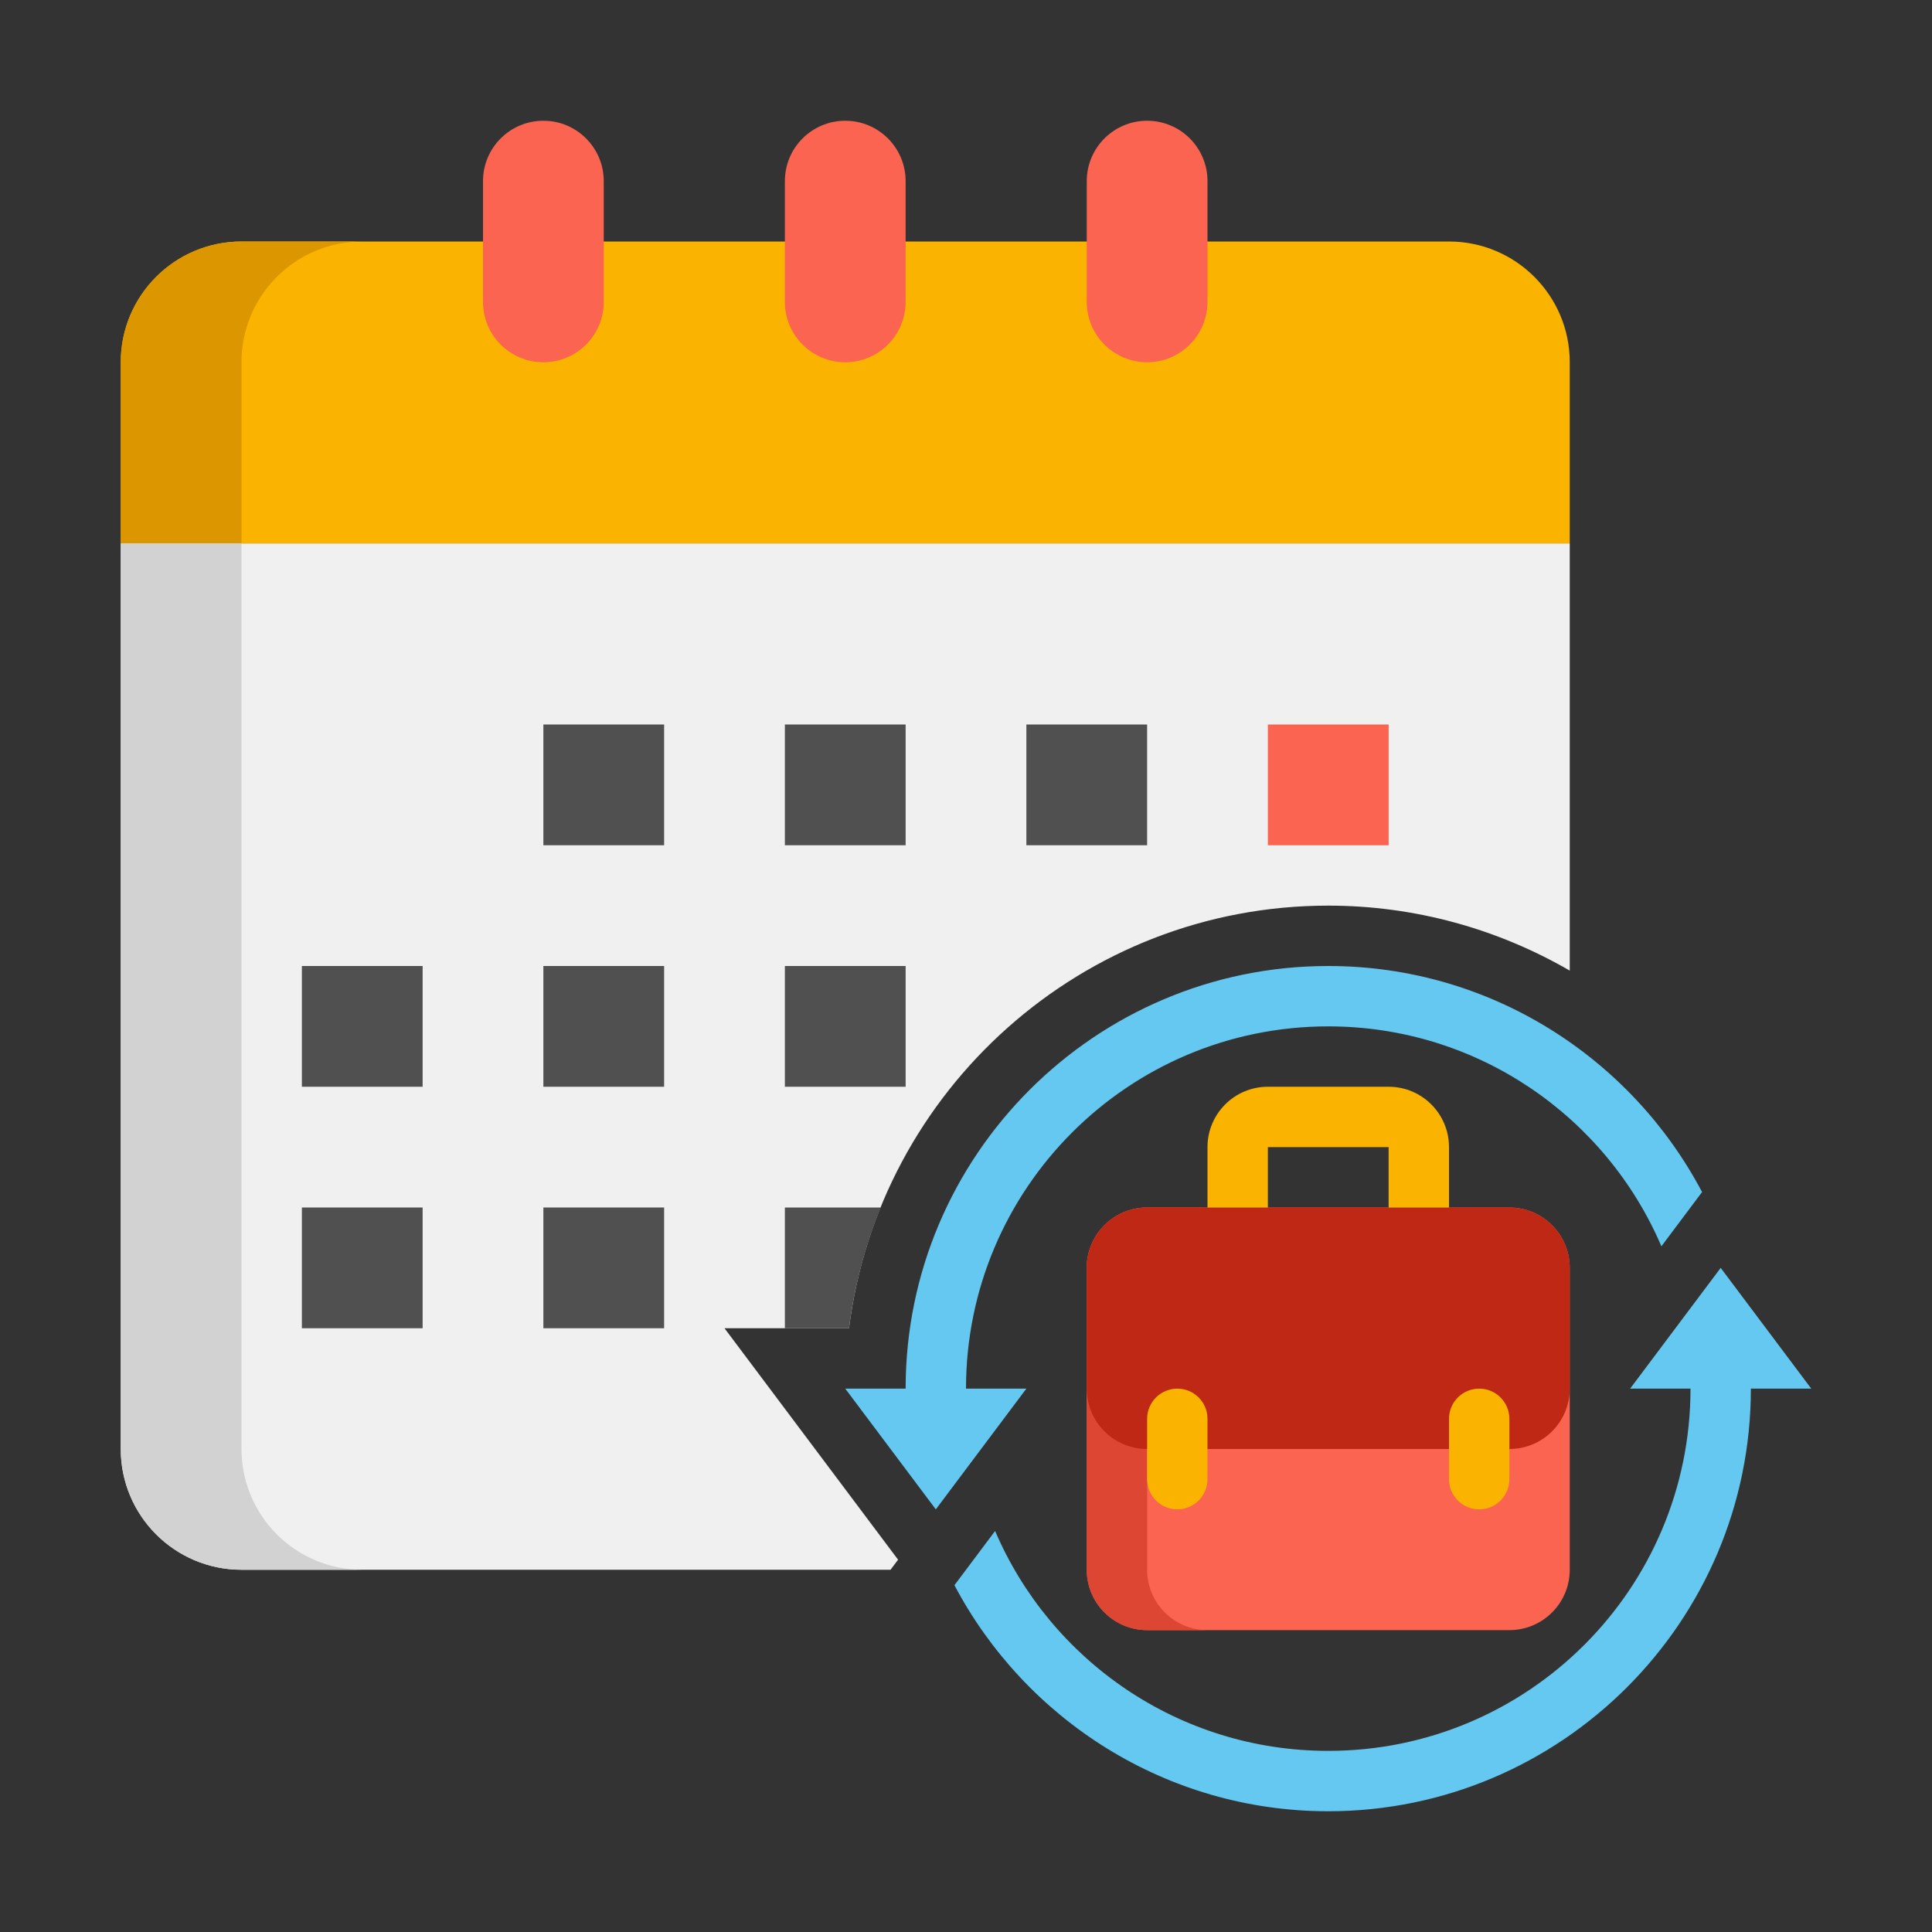 <svg height="512" viewBox="0 0 64 64" width="512" xmlns="http://www.w3.org/2000/svg"><rect x="0" y="0" width="64" height="64" fill="#333333" stroke="none"/><g id="Icons"><g><g><path d="m29.75 51.667-5.75-7.667h4.125c.987-7.882 7.73-14 15.875-14 2.868 0 5.612.77 8 2.153v-14.153h-48v30c0 2.209 1.791 4 4 4h21.5z" fill="#f0f0f0"/></g><g><path d="m52 18h-48v-6c0-2.209 1.791-4 4-4h40c2.209 0 4 1.791 4 4z" fill="#fab400"/></g><g><path d="m12 8h-4c-2.209 0-4 1.791-4 4v6h4v-6c0-2.209 1.791-4 4-4z" fill="#dc9600"/></g><g><path d="m8 48v-30h-4v30c0 2.209 1.791 4 4 4h4c-2.209 0-4-1.791-4-4z" fill="#d2d2d2"/></g><g><path d="m18 12c-1.105 0-2-.895-2-2v-4c0-1.105.895-2 2-2 1.105 0 2 .895 2 2v4c0 1.105-.895 2-2 2z" fill="#fa6450"/></g><g><path d="m28 12c-1.105 0-2-.895-2-2v-4c0-1.105.895-2 2-2 1.105 0 2 .895 2 2v4c0 1.105-.895 2-2 2z" fill="#fa6450"/></g><g><path d="m38 12c-1.105 0-2-.895-2-2v-4c0-1.105.895-2 2-2 1.105 0 2 .895 2 2v4c0 1.105-.895 2-2 2z" fill="#fa6450"/></g><g><path d="m18 24h4v4h-4z" fill="#505050"/></g><g><path d="m26 24h4v4h-4z" fill="#505050"/></g><g><path d="m34 24h4v4h-4z" fill="#505050"/></g><g><path d="m42 24h4v4h-4z" fill="#fa6450"/></g><g><path d="m10 32h4v4h-4z" fill="#505050"/></g><g><path d="m18 32h4v4h-4z" fill="#505050"/></g><g><path d="m26 32h4v4h-4z" fill="#505050"/></g><g><path d="m10 40h4v4h-4z" fill="#505050"/></g><g><path d="m18 40h4v4h-4z" fill="#505050"/></g><g><path d="m44 32c-7.72 0-14 6.28-14 14h-2l3 4 3-4h-2c0-6.627 5.373-12 12-12 4.953 0 9.204 3.002 11.036 7.285l1.347-1.797c-2.348-4.446-7.014-7.488-12.383-7.488z" fill="#64c8f0"/></g><g><path d="m29.177 40h-3.177v4h2.125c.175-1.398.539-2.737 1.052-4z" fill="#505050"/></g><g><path d="m57 42-3 4h2c0 6.627-5.373 12-12 12-4.953 0-9.204-3.002-11.036-7.285l-1.347 1.797c2.348 4.446 7.014 7.488 12.383 7.488 7.72 0 14-6.28 14-14h2z" fill="#64c8f0"/></g><g><g><path d="m50 54h-12c-1.105 0-2-.895-2-2v-10c0-1.105.895-2 2-2h12c1.105 0 2 .895 2 2v10c0 1.105-.895 2-2 2z" fill="#fa6450"/></g><g><path d="m38 52v-10c0-1.105.895-2 2-2h-2c-1.105 0-2 .895-2 2v10c0 1.105.895 2 2 2h2c-1.105 0-2-.895-2-2z" fill="#dc4632"/></g><g><path d="m36 42v4c0 1.105.895 2 2 2h12c1.105 0 2-.895 2-2v-4c0-1.105-.895-2-2-2h-12c-1.105 0-2 .895-2 2z" fill="#be2814"/></g><g><path d="m49 50c-.552 0-1-.448-1-1v-2c0-.552.448-1 1-1 .552 0 1 .448 1 1v2c0 .552-.448 1-1 1z" fill="#fab400"/></g><g><path d="m39 50c-.552 0-1-.448-1-1v-2c0-.552.448-1 1-1 .552 0 1 .448 1 1v2c0 .552-.448 1-1 1z" fill="#fab400"/></g><g><path d="m40 38v2h2v-2h4v2h2v-2c0-1.105-.895-2-2-2h-4c-1.105 0-2 .895-2 2z" fill="#fab400"/></g></g></g></g></svg>